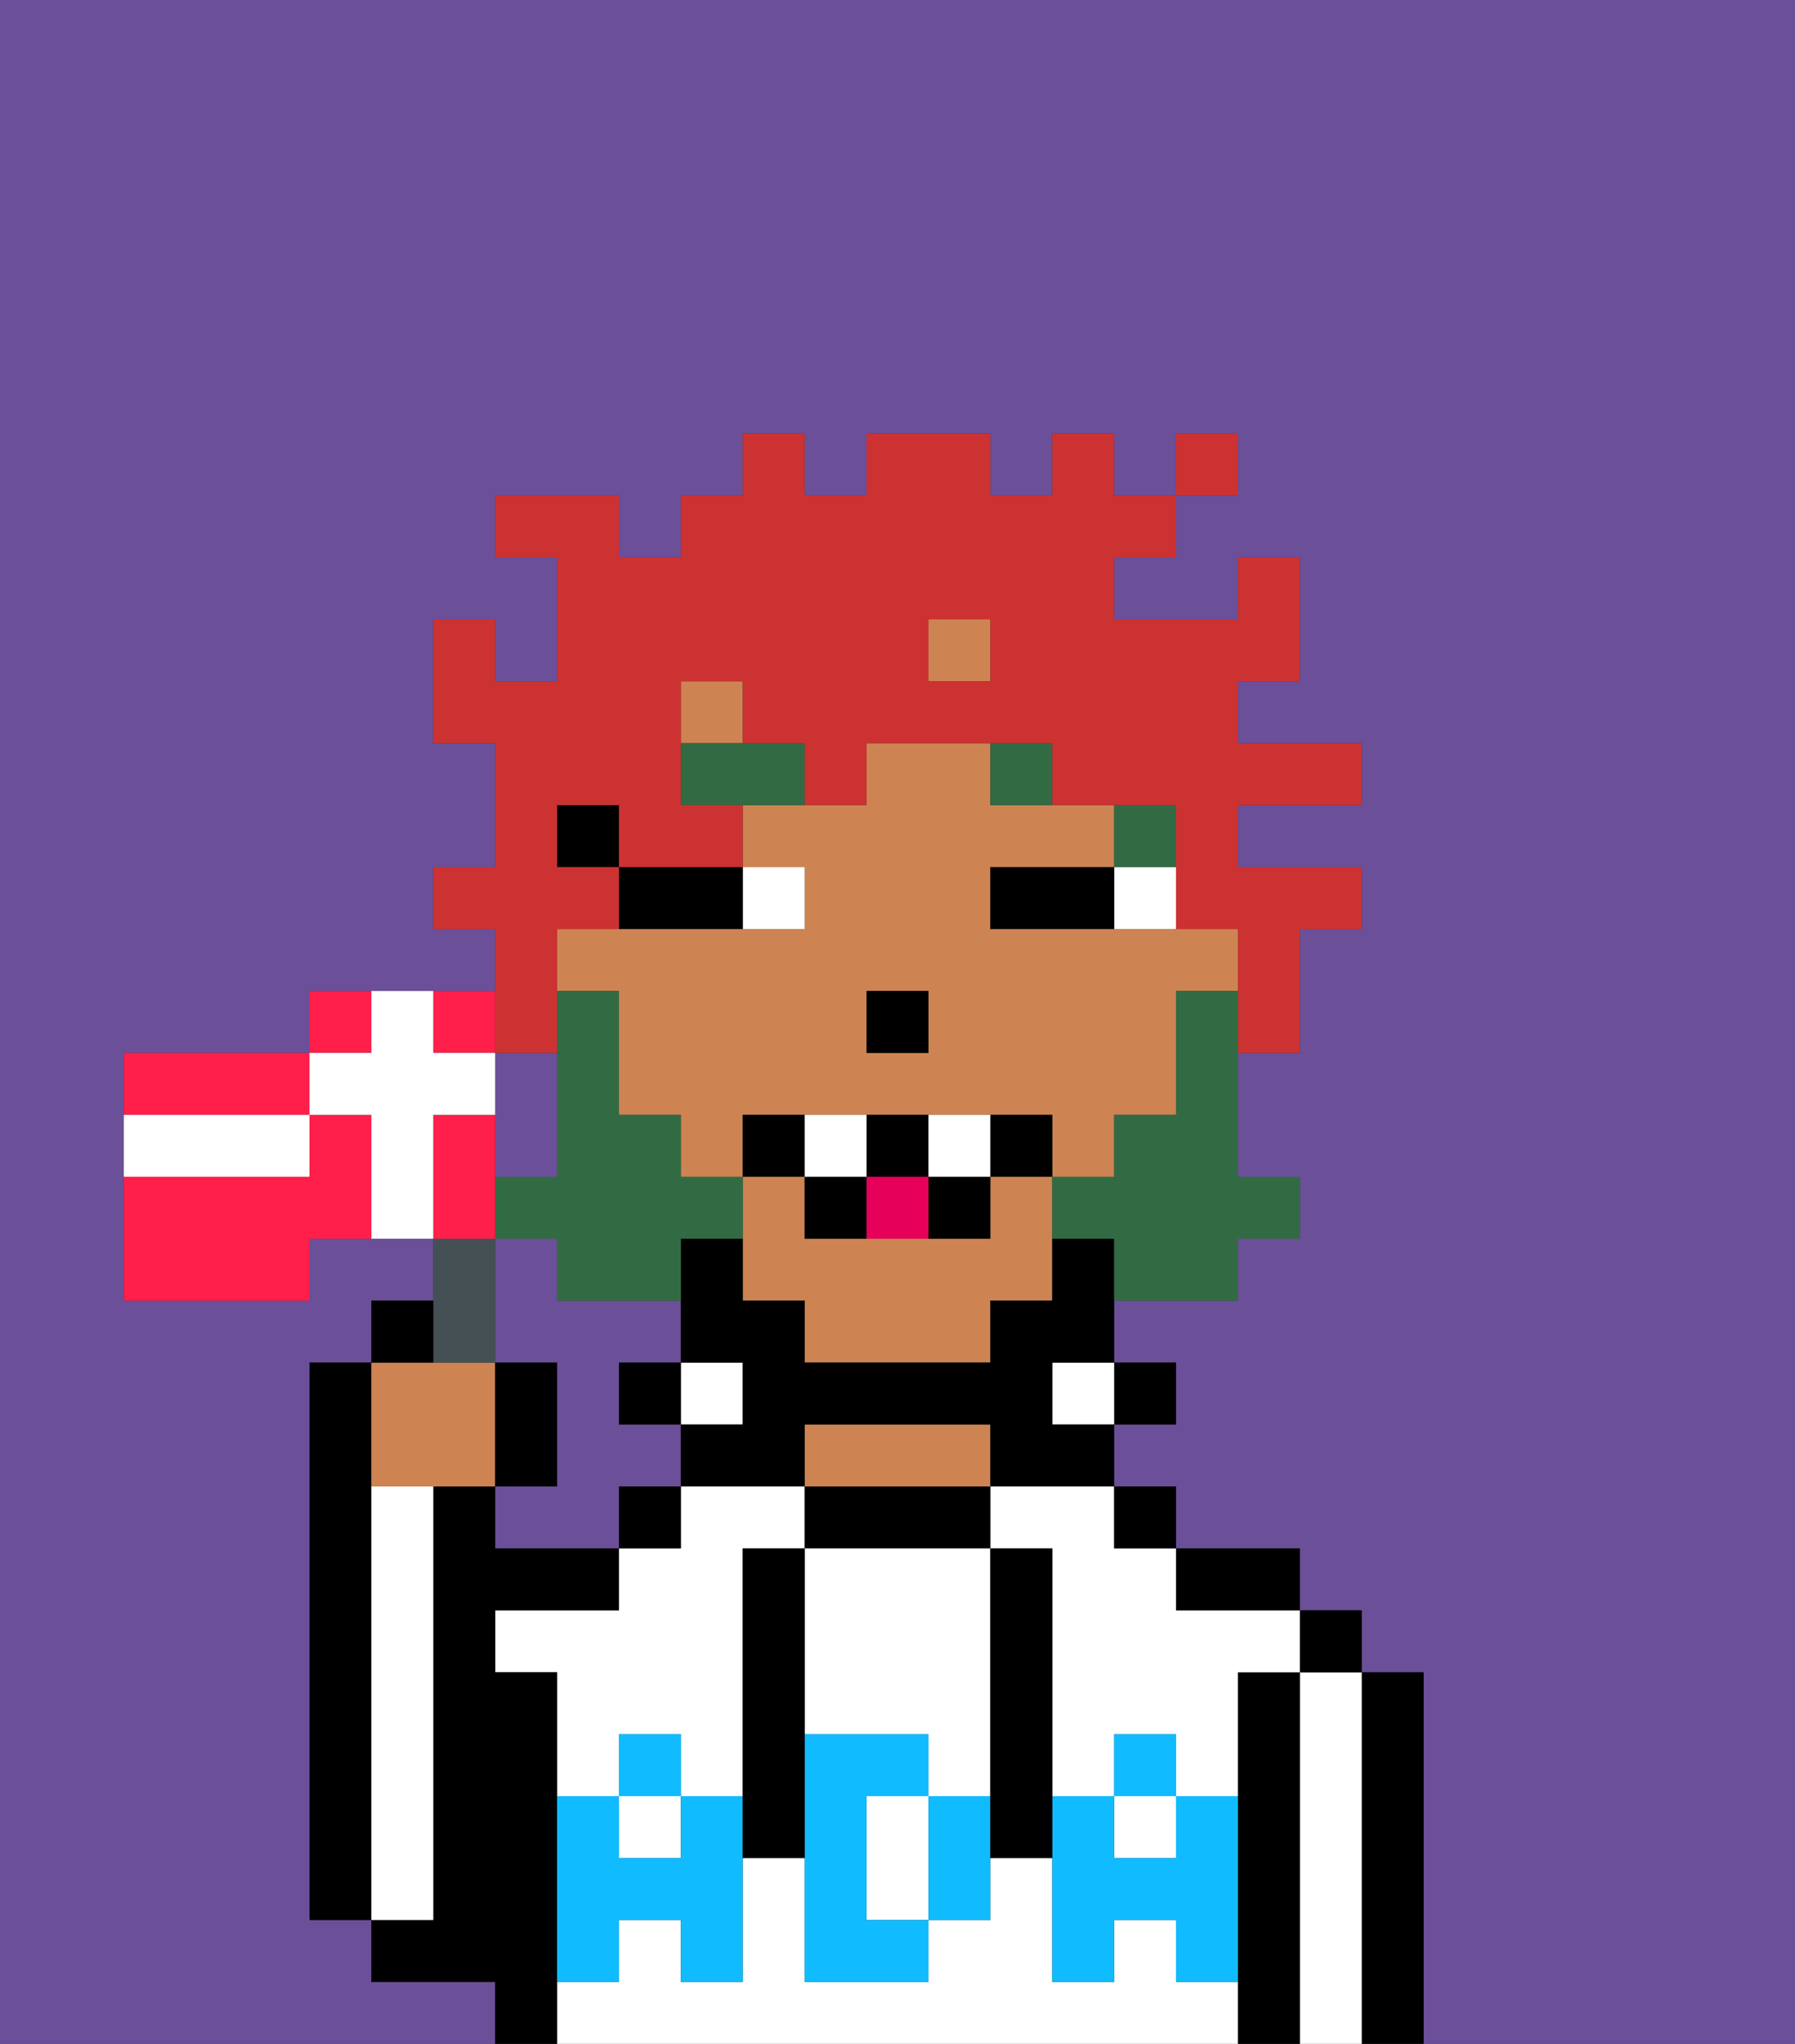 <svg xmlns="http://www.w3.org/2000/svg" viewBox="0 0 29 33"><rect x="0" y="0" width="29" height="33" fill="#333333" stroke="none"/><defs><style>polygon,rect,path{shape-rendering:crispedges;}.qa116-1{fill:#6b4f99;}.qa116-2{fill:#000000;}.qa116-3{fill:#ffffff;}.qa116-4{fill:#ce8452;}.qa116-5{fill:#10bcff;}.qa116-6{fill:#ffffff;}.qa116-7{fill:#326b43;}.qa116-8{fill:#326b43;}.qa116-9{fill:#e70059;}.qa116-10{fill:#cc3232;}.qa116-11{fill:#455054;}.qa116-12{fill:#ff1f4a;}</style></defs><path class="qa116-1" d="M0,33H8V32H6V31H5V22H6V21H7V20H5v1H2V17H5V16H8V15H7V14H8V12H7V10H8v1H9V9H8V8h2V9h1V8h1V7h1V8h1V7h2V8h1V7h1V8h1V7h1V8H19V9H18v1h2V9h1v2H20v1h2v1H20v1h2v1H21v2H20v2h1v1H20v1H18v1h1v1H18v1h1v1h2v1h1v1h1v6h6V0H0Z"/><path class="qa116-1" d="M11,24V23H10V22h1V21H9V20H8v2H9v2H8v1h2V24Z"/><path class="qa116-1" d="M9,18V17H8v2H9Z"/><path class="qa116-2" d="M6,24V22H5v9H6V24Z"/><path class="qa116-2" d="M23,27H22v6h1V27Z"/><path class="qa116-3" d="M22,27H21v6h1V27Z"/><rect class="qa116-2" x="21" y="26" width="1" height="1"/><path class="qa116-2" d="M21,27H20v6h1V27Z"/><rect class="qa116-3" x="10" y="29" width="1" height="1"/><path class="qa116-3" d="M16,25h1v4h1V28h1v1h1V27h1V26H19V25H18V24H16Z"/><path class="qa116-3" d="M19,32V31H18v1H17V30H16v1H15v1H13V30H12v2H11V31H10v1H9v1H20V32Z"/><path class="qa116-3" d="M10,28h1v1h1V25h1V24H11v1H10v1H8v1H9v2h1Z"/><rect class="qa116-3" x="18" y="29" width="1" height="1"/><path class="qa116-2" d="M20,26h1V25H19v1Z"/><rect class="qa116-2" x="18" y="24" width="1" height="1"/><rect class="qa116-2" x="18" y="22" width="1" height="1"/><rect class="qa116-3" x="17" y="22" width="1" height="1"/><path class="qa116-2" d="M14,25h2V24H13v1Z"/><path class="qa116-4" d="M16,24V23H13v1h3Z"/><rect class="qa116-3" x="11" y="22" width="1" height="1"/><rect class="qa116-2" x="10" y="24" width="1" height="1"/><rect class="qa116-2" x="10" y="22" width="1" height="1"/><path class="qa116-2" d="M9,31V27H8V26h2V25H8V24H7v7H6v1H8v1H9V31Z"/><path class="qa116-3" d="M7,30V24H6v7H7Z"/><path class="qa116-3" d="M13,25v3h2v1h1V25H13Z"/><path class="qa116-3" d="M14,29v2h1V29Z"/><path class="qa116-5" d="M19,30H18V29H17v3h1V31h1v1h1V29H19Z"/><rect class="qa116-5" x="18" y="28" width="1" height="1"/><path class="qa116-5" d="M15,29v2h1V29Z"/><path class="qa116-5" d="M14,30V29h1V28H13v4h2V31H14Z"/><path class="qa116-5" d="M11,29v1H10V29H9v3h1V31h1v1h1V29Z"/><rect class="qa116-5" x="10" y="28" width="1" height="1"/><path class="qa116-2" d="M13,25H12v5h1V25Z"/><path class="qa116-2" d="M17,28V25H16v5h1V28Z"/><rect class="qa116-4" x="11" y="11" width="1" height="1"/><path class="qa116-4" d="M16,20H13V19H12v2h1v1h3V21h1V19H16Z"/><rect class="qa116-4" x="15" y="10" width="1" height="1"/><path class="qa116-4" d="M10,17v1h1v1h1V18h5v1h1V18h1V16h1V15H16V14h2V13H16V12H14v1H12v1h1v1H9v1h1Zm4-1h1v1H14Z"/><path class="qa116-2" d="M17,20v1H16v1H13V21H12V20H11v2h1v1H11v1h2V23h3v1h2V23H17V22h1V20Z"/><rect class="qa116-2" x="9" y="13" width="1" height="1"/><rect class="qa116-2" x="14" y="16" width="1" height="1"/><path class="qa116-6" d="M18,15h1V14H18Z"/><path class="qa116-6" d="M13,15V14H12v1Z"/><path class="qa116-2" d="M17,14H16v1h2V14Z"/><path class="qa116-2" d="M12,14H10v1h2Z"/><rect class="qa116-7" x="18" y="13" width="1" height="1"/><path class="qa116-7" d="M17,13V12H16v1Z"/><path class="qa116-7" d="M13,12H11v1h2Z"/><path class="qa116-8" d="M19,16v2H18v1H17v1h1v1h2V20h1V19H20V16Z"/><path class="qa116-8" d="M9,21h2V20h1V19H11V18H10V16H9v3H8v1H9Z"/><path class="qa116-2" d="M13,18H12v1h1Z"/><path class="qa116-2" d="M16,18v1h1V18Z"/><path class="qa116-2" d="M15,20h1V19H15Z"/><path class="qa116-2" d="M15,19V18H14v1Z"/><path class="qa116-2" d="M13,19v1h1V19Z"/><path class="qa116-6" d="M14,19V18H13v1Z"/><path class="qa116-6" d="M16,19V18H15v1Z"/><path class="qa116-9" d="M14,19v1h1V19Z"/><path class="qa116-10" d="M9,17V15h1V14H9V13h1v1h2V13H11V11h1v1h1v1h1V12h3v1h2v2h1v2h1V15h1V14H20V13h2V12H20V11h1V9H20v1H18V9h1V8H18V7H17V8H16V7H14V8H13V7H12V8H11V9H10V8H8V9H9v2H8V10H7v2H8v2H7v1H8v2Zm6-7h1v1H15Z"/><rect class="qa116-10" x="19" y="7" width="1" height="1"/><path class="qa116-4" d="M7,24H8V22H6v2Z"/><path class="qa116-11" d="M8,22V20H7v2Z"/><path class="qa116-2" d="M7,21H6v1H7Z"/><path class="qa116-2" d="M9,22H8v2H9Z"/><path class="qa116-12" d="M5,17H2v1H5Z"/><path class="qa116-12" d="M6,16H5v1H6Z"/><path class="qa116-12" d="M8,17V16H7v1Z"/><path class="qa116-12" d="M5,18v1H2v2H5V20H6V18Z"/><path class="qa116-12" d="M8,19V18H7v2H8Z"/><path class="qa116-6" d="M8,18V17H7V16H6v1H5v1H6v2H7V18Z"/><path class="qa116-6" d="M5,19V18H2v1H5Z"/></svg>